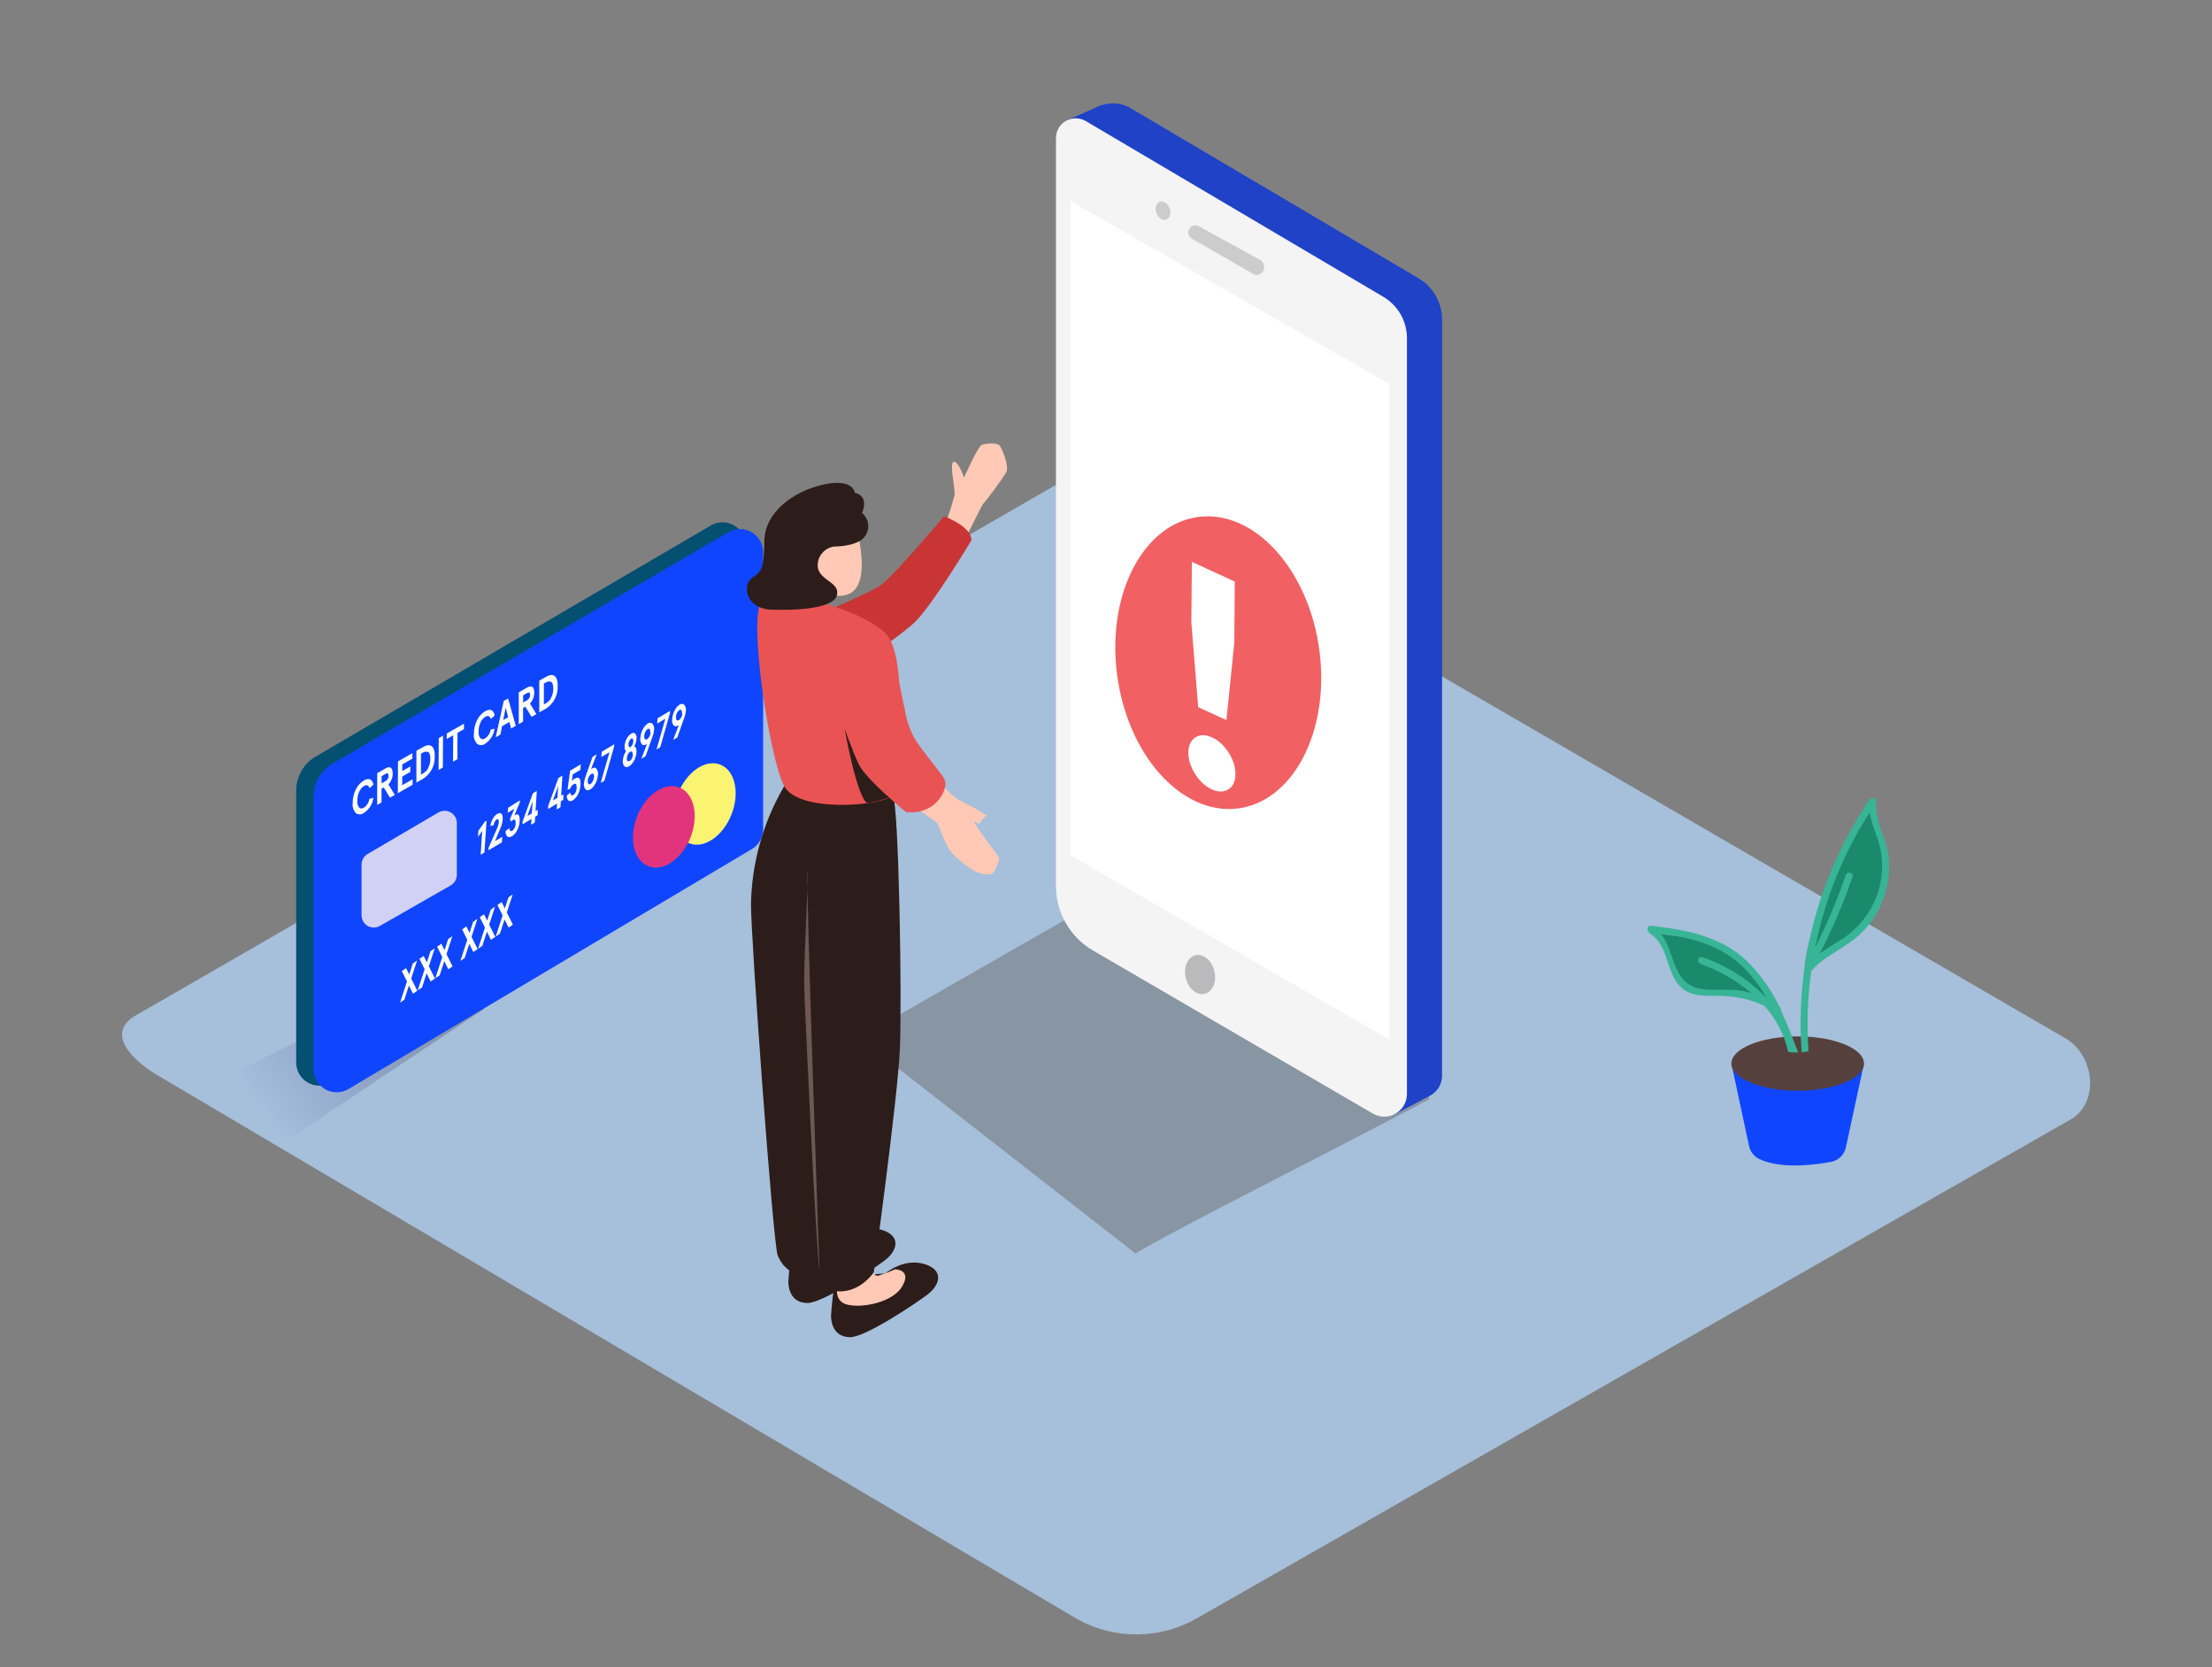 <svg width="406" height="306" viewBox="0 0 406 306" fill="none" xmlns="http://www.w3.org/2000/svg">
<rect x="0" y="0" width="406" height="306" fill="#808080" stroke="none"/>
<path d="M197.651 297.13L29.435 197.66C24.076 194.615 19.488 189.712 24.705 186.495L193.53 89.156C196.068 87.583 199.915 86.558 202.483 88.05L379.093 190.565C384.452 193.671 385.406 202.37 380.047 205.475L219.829 296.937C216.469 298.898 212.656 299.948 208.766 299.982C204.876 300.015 201.044 299.032 197.651 297.13Z" fill="#A6BFDB"/>
<path opacity="0.48" d="M71.618 182.942L35.829 200.319C41.093 203.838 46.653 206.895 52.445 209.454L88.903 185.145" fill="url(#paint0_linear_290:11631)"/>
<path opacity="0.48" d="M234.222 181.217C224.823 175.269 215.434 169.26 206.685 162.409L157.681 190.484L208.431 230.069C214.257 226.385 244.727 211.119 262.307 201.771V199.741C252.949 193.6 243.712 187.216 234.222 181.217Z" fill="url(#paint1_linear_290:11631)"/>
<path d="M216.804 96.728C216.724 96.335 216.557 95.965 216.317 95.644C216.077 95.323 215.768 95.059 215.414 94.871C215.092 94.694 214.715 94.646 214.36 94.739C214.005 94.831 213.699 95.057 213.505 95.368C213.347 95.682 213.297 96.039 213.363 96.383C213.249 96.883 213.262 97.404 213.402 97.897C213.542 98.391 213.805 98.84 214.165 99.205C214.297 99.341 214.454 99.45 214.629 99.524C214.803 99.598 214.991 99.636 215.18 99.636C215.37 99.636 215.557 99.598 215.732 99.524C215.906 99.45 216.064 99.341 216.195 99.205C216.482 98.868 216.686 98.469 216.792 98.039C216.898 97.609 216.902 97.16 216.804 96.728Z" fill="#5A2500"/>
<path d="M260.347 51.074L207.212 19.69C206.433 19.292 205.582 19.056 204.71 18.996C203.837 18.937 202.962 19.055 202.137 19.345H202.056C201.666 19.476 201.288 19.642 200.929 19.842L195.895 22.065L198.584 23.253L200.239 159.262C200.238 161.658 200.866 164.011 202.059 166.088C203.252 168.164 204.97 169.892 207.039 171.097L256.581 199.964L255.81 204.613L262.529 201.06C263.18 200.704 263.723 200.178 264.1 199.538C264.477 198.898 264.674 198.169 264.671 197.426V58.656C264.672 57.125 264.274 55.62 263.515 54.291C262.757 52.961 261.665 51.852 260.347 51.074Z" fill="#1045FF"/>
<path opacity="0.33" d="M260.347 51.074L207.212 19.69C206.433 19.292 205.582 19.056 204.71 18.996C203.837 18.937 202.962 19.055 202.137 19.345H202.056C201.666 19.476 201.288 19.642 200.929 19.842L195.895 22.065L198.584 23.253L200.239 159.262C200.238 161.658 200.866 164.011 202.059 166.088C203.252 168.164 204.97 169.892 207.039 171.097L256.581 199.964L255.81 204.613L262.529 201.06C263.18 200.704 263.723 200.178 264.1 199.538C264.477 198.898 264.674 198.169 264.671 197.426V58.656C264.672 57.125 264.274 55.62 263.515 54.291C262.757 52.961 261.665 51.852 260.347 51.074Z" fill="#3F3D56"/>
<path d="M251.984 204.389L200.615 174.457C198.545 173.252 196.828 171.524 195.635 169.447C194.442 167.371 193.814 165.017 193.814 162.622V25.364C193.812 24.721 193.98 24.089 194.302 23.532C194.624 22.975 195.088 22.514 195.646 22.195C196.204 21.876 196.837 21.711 197.48 21.717C198.123 21.723 198.753 21.899 199.306 22.227L253.913 54.484C255.231 55.263 256.323 56.372 257.081 57.701C257.839 59.031 258.237 60.535 258.237 62.066V200.796C258.236 201.527 258.042 202.245 257.676 202.878C257.309 203.51 256.782 204.035 256.149 204.4C255.515 204.764 254.796 204.955 254.065 204.953C253.334 204.951 252.616 204.757 251.984 204.389Z" fill="#F4F4F4"/>
<path d="M254.978 70.45L196.453 36.884V156.969L254.978 190.799V70.45Z" fill="white"/>
<path d="M221.117 182.405C222.567 182.059 223.364 180.192 222.896 178.234C222.429 176.277 220.874 174.971 219.424 175.317C217.974 175.663 217.177 177.531 217.644 179.488C218.112 181.446 219.666 182.752 221.117 182.405Z" fill="#BABABC"/>
<path d="M218.083 42.659C218.083 42.89 218.144 43.117 218.26 43.317C218.376 43.516 218.542 43.682 218.743 43.796L230.05 50.292C230.249 50.406 230.474 50.465 230.704 50.465C230.933 50.464 231.158 50.403 231.357 50.288C231.555 50.173 231.72 50.008 231.834 49.809C231.949 49.61 232.009 49.385 232.009 49.155V48.881C232.009 48.647 231.945 48.417 231.826 48.215C231.706 48.013 231.534 47.847 231.329 47.734L220.022 41.513C219.822 41.403 219.598 41.348 219.371 41.352C219.144 41.355 218.921 41.418 218.726 41.534C218.53 41.65 218.368 41.814 218.255 42.011C218.143 42.209 218.083 42.432 218.083 42.659Z" fill="#CCCCCC"/>
<path d="M214.073 40.299C214.737 40.052 215.001 39.117 214.664 38.21C214.326 37.304 213.515 36.77 212.851 37.017C212.187 37.264 211.922 38.199 212.259 39.105C212.597 40.012 213.409 40.546 214.073 40.299Z" fill="#CCCCCC"/>
<path d="M242.199 119.617C244.057 134.415 237.226 147.306 226.974 148.412C216.723 149.519 206.867 138.425 205.01 123.636C203.152 108.847 209.983 95.947 220.235 94.841C230.486 93.734 240.342 104.828 242.199 119.617Z" fill="#F16063"/>
<path opacity="0.48" d="M321.512 208.348L285.723 225.725C290.987 229.244 296.546 232.3 302.338 234.86L338.797 210.55" fill="url(#paint2_linear_290:11631)"/>
<path d="M318.101 175.269C318.009 175.179 317.937 175.072 317.888 174.954C316.355 174.183 314.843 173.452 313.229 172.772C312.742 172.407 312.214 172.072 311.747 171.757C311.662 171.849 311.558 171.921 311.443 171.969C311.327 172.016 311.202 172.037 311.077 172.031C308.782 171.969 306.497 171.711 304.246 171.26C304.145 171.453 304.066 171.657 304.013 171.869C306.05 174.237 307.426 177.101 308.002 180.171C308.438 180.669 308.905 181.186 309.413 181.735C311.676 182.628 314.751 182.435 317.33 182.75C317.451 182.489 317.546 182.217 317.614 181.938H317.725C318.593 182.255 319.437 182.631 320.253 183.064C321.947 183.303 323.553 183.967 324.922 184.993C325.297 184.849 325.641 184.635 325.937 184.363C323.288 181.42 320.973 178.101 318.101 175.269Z" fill="#1B896C"/>
<path d="M331.205 177.726L337.559 172.722C337.559 172.722 346.136 170.001 346.014 160.795C345.892 151.589 343.141 149.123 343.141 149.123C343.141 149.123 332.454 165.18 331.205 177.726Z" fill="#1B896C"/>
<path d="M317.786 195.204L321.034 210.358C321.142 210.861 321.362 211.333 321.679 211.739C321.995 212.145 322.399 212.475 322.861 212.702C324.749 213.626 328.647 214.59 336.056 213.25C336.722 213.13 337.338 212.815 337.826 212.345C338.313 211.876 338.651 211.273 338.797 210.611L342.126 195.204" fill="#1045FF"/>
<path d="M329.956 200.187C336.677 200.187 342.126 197.956 342.126 195.204C342.126 192.451 336.677 190.22 329.956 190.22C323.235 190.22 317.786 192.451 317.786 195.204C317.786 197.956 323.235 200.187 329.956 200.187Z" fill="#56403D"/>
<path d="M346.694 157.689C346.41 154.025 343.994 150.747 344.359 147.052C344.431 146.362 343.487 146.25 343.162 146.727C336.849 156.005 332.758 166.612 331.205 177.725C331.129 177.861 331.103 178.02 331.134 178.172C330.47 183.13 330.317 188.144 330.677 193.133C331.104 193.095 331.528 193.027 331.946 192.93C331.606 188.034 331.766 183.117 332.423 178.253C334.585 175.685 337.65 174.467 340.259 172.427C342.476 170.704 344.221 168.448 345.334 165.87C346.442 163.293 346.909 160.486 346.694 157.689ZM344.085 165.353C342.718 168.424 340.43 170.995 337.539 172.711C336.331 173.473 335.133 174.193 334.017 175.015C336.341 170.47 338.349 165.77 340.025 160.948C340.299 160.166 339.01 159.831 338.787 160.602C337.213 165.158 335.338 169.603 333.174 173.909C334.923 165.093 338.307 156.683 343.152 149.113C343.466 151.193 344.451 153.071 344.999 155.203C345.825 158.594 345.504 162.163 344.085 165.353Z" fill="#37B596"/>
<path d="M330.057 193.163C329.042 190.545 328.027 187.896 326.85 185.368C326.866 185.251 326.849 185.131 326.803 185.022C326.757 184.914 326.682 184.819 326.586 184.749C325.092 181.628 323.065 178.791 320.598 176.365C315.746 171.767 309.433 170.651 302.998 169.91C302.348 169.839 302.226 170.62 302.602 170.996C302.62 171.074 302.654 171.147 302.701 171.211C302.748 171.276 302.807 171.33 302.876 171.371C306.692 173.736 305.576 179.755 309.615 181.978C311.513 182.993 313.817 182.709 315.888 182.79C318.636 182.824 321.345 183.444 323.835 184.607C326.009 187.003 327.521 189.924 328.22 193.082C328.829 193.162 329.444 193.189 330.057 193.163ZM312.457 175.675C311.676 175.391 311.341 176.629 312.112 176.913C315.518 178.126 318.677 179.942 321.44 182.273C320.772 182.083 320.095 181.93 319.41 181.816C316.72 181.379 312.589 182.222 310.214 180.801C306.895 178.872 307.169 174.163 304.804 171.351C310.58 172.123 316.071 173.503 320.324 177.878C321.855 179.482 323.185 181.268 324.282 183.196C320.982 179.8 316.932 177.225 312.457 175.675Z" fill="#37B596"/>
<path d="M54.363 145.113V195.011C54.364 195.762 54.563 196.499 54.941 197.148C55.318 197.797 55.861 198.334 56.514 198.705C57.166 199.076 57.906 199.268 58.656 199.261C59.407 199.254 60.143 199.048 60.788 198.665L134.832 154.583C135.457 154.201 135.972 153.663 136.327 153.023C136.683 152.383 136.867 151.662 136.862 150.929V100.108C136.861 99.361 136.662 98.628 136.287 97.981C135.911 97.335 135.372 96.8 134.724 96.428C134.076 96.057 133.341 95.863 132.594 95.865C131.847 95.868 131.113 96.068 130.468 96.444L57.946 138.861C56.855 139.499 55.95 140.412 55.321 141.509C54.693 142.606 54.362 143.849 54.363 145.113Z" fill="#054F70"/>
<path d="M57.54 146.352V196.249C57.544 196.996 57.745 197.729 58.123 198.373C58.5 199.018 59.041 199.552 59.69 199.921C60.339 200.291 61.074 200.483 61.821 200.478C62.568 200.473 63.3 200.271 63.945 199.893L138.04 155.812C138.664 155.429 139.179 154.891 139.535 154.251C139.89 153.611 140.075 152.89 140.07 152.158V101.347C140.068 100.6 139.869 99.866 139.494 99.22C139.119 98.574 138.58 98.038 137.931 97.667C137.283 97.295 136.548 97.101 135.801 97.104C135.054 97.107 134.321 97.306 133.675 97.683L61.133 140.099C60.04 140.737 59.133 141.649 58.502 142.746C57.872 143.843 57.54 145.087 57.54 146.352Z" fill="#1045FF"/>
<path d="M134.26 149.492C135.833 145.502 134.913 141.403 132.206 140.336C129.5 139.27 126.031 141.639 124.458 145.629C122.886 149.619 123.806 153.718 126.512 154.784C129.219 155.851 132.688 153.482 134.26 149.492Z" fill="#FBF472"/>
<path d="M126.745 153.692C128.317 149.702 127.397 145.603 124.691 144.537C121.984 143.47 118.515 145.839 116.943 149.829C115.37 153.819 116.29 157.918 118.997 158.985C121.703 160.051 125.172 157.682 126.745 153.692Z" fill="#E2347C"/>
<path d="M66.777 143.256C67.711 142.728 68.34 143.002 68.543 144.007L67.833 144.667C67.65 144.099 67.295 143.967 66.818 144.261C66.431 144.504 66.127 144.858 65.945 145.276C65.705 145.798 65.584 146.366 65.589 146.941C65.532 147.397 65.652 147.859 65.924 148.23C66.048 148.328 66.202 148.382 66.361 148.382C66.519 148.382 66.673 148.328 66.797 148.23C67.068 148.044 67.298 147.806 67.472 147.528C67.647 147.25 67.763 146.94 67.812 146.616L68.523 146.453C68.452 147.02 68.255 147.563 67.948 148.044C67.641 148.525 67.23 148.932 66.746 149.234C66.539 149.387 66.288 149.469 66.031 149.469C65.773 149.469 65.523 149.387 65.315 149.234C65.087 148.985 64.916 148.689 64.816 148.366C64.716 148.043 64.689 147.702 64.737 147.367C64.728 146.488 64.934 145.621 65.336 144.839C65.656 144.186 66.156 143.636 66.777 143.256Z" fill="white"/>
<path d="M71.294 143.967L72.461 145.895L71.578 146.403L70.441 144.535L70.025 144.768V147.286L69.233 147.742V141.906L70.786 141.023C71.619 140.546 72.086 140.942 72.075 141.947C72.091 142.697 71.81 143.422 71.294 143.967ZM70.796 143.337C70.961 143.243 71.095 143.105 71.185 142.938C71.275 142.771 71.316 142.582 71.304 142.393C71.304 141.953 71.138 141.828 70.807 142.018L70.035 142.454V143.774L70.807 143.337" fill="white"/>
<path d="M75.689 138.232V139.237L73.842 140.292L73.832 141.51L75.313 140.668V141.673L73.832 142.515L73.821 144.119L75.73 143.033V144.037L73.019 145.58L73.05 139.744L75.689 138.232Z" fill="white"/>
<path d="M77.82 137.024C78.835 136.456 79.85 136.77 79.789 138.81C79.826 139.604 79.659 140.394 79.304 141.105C78.948 141.816 78.416 142.424 77.759 142.87L76.43 143.632V137.795L77.82 137.024ZM78.51 141.084C78.841 140.537 79.007 139.906 78.987 139.267C78.987 138.536 78.815 138.1 78.521 137.998C78.357 137.953 78.186 137.945 78.019 137.974C77.852 138.004 77.694 138.071 77.556 138.171L77.262 138.344V142.18L77.556 142.008C77.966 141.788 78.314 141.471 78.571 141.084" fill="white"/>
<path d="M81.312 135.024L81.282 140.861L80.5 141.317L80.53 135.471L81.312 135.024Z" fill="white"/>
<path d="M85.169 132.822L85.159 133.827L83.971 134.507L83.951 139.338L83.159 139.795L83.18 134.953L81.992 135.633L82.002 134.628L85.169 132.822Z" fill="white"/>
<path d="M89.036 130.548C89.97 130.021 90.599 130.295 90.802 131.299L90.092 131.959C89.909 131.391 89.554 131.259 89.077 131.553C88.69 131.795 88.385 132.149 88.204 132.568C87.962 133.089 87.84 133.658 87.849 134.233C87.787 134.69 87.907 135.153 88.184 135.522C88.306 135.62 88.458 135.673 88.615 135.673C88.772 135.673 88.924 135.62 89.046 135.522C89.317 135.337 89.547 135.098 89.721 134.82C89.896 134.543 90.012 134.232 90.061 133.908L90.772 133.746C90.701 134.312 90.504 134.855 90.197 135.336C89.89 135.817 89.479 136.224 88.996 136.527C88.788 136.679 88.537 136.761 88.28 136.761C88.022 136.761 87.772 136.679 87.564 136.527C87.336 136.278 87.165 135.981 87.065 135.658C86.965 135.335 86.938 134.994 86.986 134.659C86.977 133.78 87.183 132.913 87.585 132.132C87.908 131.476 88.412 130.927 89.036 130.548Z" fill="white"/>
<path d="M93.258 128.204L94.669 133.218L93.816 133.705L93.502 132.507L92.152 133.279L91.837 134.832L90.984 135.319L92.466 128.64L93.258 128.204ZM92.365 132.152L93.268 131.634L92.822 129.868L92.365 132.152Z" fill="white"/>
<path d="M97.277 129.127L98.455 131.066L97.561 131.573L96.425 129.706L96.008 129.939V132.456L95.217 132.903V127.067L96.77 126.184C97.602 125.707 98.069 126.103 98.059 127.107C98.073 127.857 97.792 128.582 97.277 129.127ZM96.78 128.498C96.944 128.404 97.079 128.265 97.168 128.098C97.258 127.932 97.299 127.743 97.287 127.554C97.287 127.114 97.122 126.989 96.79 127.178L96.019 127.615V128.934L96.79 128.498" fill="white"/>
<path d="M100.383 124.144C101.398 123.575 102.413 123.89 102.352 125.93C102.389 126.724 102.222 127.514 101.866 128.225C101.511 128.935 100.979 129.543 100.322 129.99L98.982 130.751V124.915L100.383 124.144ZM101.073 128.204C101.404 127.657 101.57 127.026 101.55 126.387C101.55 125.656 101.378 125.22 101.083 125.118C100.92 125.072 100.749 125.064 100.582 125.094C100.415 125.124 100.257 125.191 100.119 125.291L99.825 125.463V129.3L100.119 129.127C100.528 128.908 100.877 128.59 101.134 128.204" fill="white"/>
<path d="M66.36 158.674V168.002C66.361 168.394 66.464 168.779 66.66 169.119C66.855 169.458 67.137 169.741 67.475 169.938C67.814 170.135 68.199 170.24 68.591 170.242C68.983 170.244 69.369 170.144 69.71 169.951L82.722 162.511C83.065 162.314 83.35 162.03 83.548 161.688C83.746 161.345 83.849 160.957 83.849 160.562V151.041C83.847 150.648 83.742 150.262 83.543 149.922C83.345 149.582 83.061 149.301 82.72 149.105C82.379 148.91 81.992 148.808 81.599 148.809C81.205 148.81 80.819 148.915 80.479 149.113L67.467 156.745C67.131 156.943 66.852 157.225 66.658 157.563C66.464 157.901 66.361 158.284 66.36 158.674Z" fill="#D1D1F5"/>
<path d="M88.995 150.808L89.299 150.635L88.914 156.461L88.224 156.877L88.508 152.503L87.736 153.609L87.807 152.472L88.995 150.808Z" fill="white"/>
<path d="M91.157 149.458L91.248 149.397C91.959 148.97 92.335 149.397 92.263 150.412C92.219 150.955 92.082 151.488 91.857 151.985L90.842 154.401L92.182 153.589L92.121 154.604L89.665 156.045V155.629L91.198 152.127C91.387 151.742 91.507 151.326 91.553 150.899C91.553 150.422 91.441 150.229 91.137 150.412C90.989 150.539 90.868 150.694 90.781 150.868C90.694 151.043 90.642 151.232 90.629 151.427L90.01 151.63C90.061 151.165 90.206 150.717 90.436 150.31C90.609 149.975 90.855 149.683 91.157 149.458Z" fill="white"/>
<path d="M93.278 148.25L95.41 146.91V147.275L94.395 149.681L94.547 149.569C95.136 149.214 95.45 149.701 95.379 150.736C95.347 151.314 95.191 151.878 94.923 152.391C94.728 152.792 94.439 153.141 94.08 153.406L93.969 153.477C93.623 153.69 93.339 153.71 93.126 153.538C93.002 153.403 92.909 153.241 92.854 153.066C92.8 152.89 92.785 152.705 92.811 152.523L93.481 151.995C93.532 152.513 93.715 152.665 94.04 152.472C94.229 152.312 94.382 152.113 94.489 151.889C94.596 151.665 94.654 151.421 94.659 151.173C94.659 150.513 94.486 150.29 94.121 150.513C94.007 150.595 93.908 150.694 93.826 150.808L93.593 150.381L94.415 148.443L93.197 149.163L93.278 148.25Z" fill="white"/>
<path d="M98.293 148.879L98.719 148.625L98.659 149.64L98.232 149.894L98.161 150.97L97.481 151.366L97.552 150.29L95.918 151.305V150.777L97.806 145.601L98.526 145.164L98.293 148.879ZM97.613 149.285L97.755 147.062L96.801 149.772L97.613 149.285Z" fill="white"/>
<path d="M103.002 146.057L103.428 145.804L103.367 146.819L102.941 147.072L102.87 148.158L102.18 148.564L102.251 147.478L100.606 148.493V147.965L102.494 142.789L103.215 142.353L103.002 146.057ZM102.312 146.473L102.454 144.251L101.5 146.91L102.301 146.423" fill="white"/>
<path d="M104.636 141.459L106.595 140.282L106.534 141.297L105.134 142.129L104.961 143.398C105.095 143.206 105.259 143.038 105.448 142.901H105.519C106.291 142.444 106.636 142.901 106.534 144.139C106.499 144.715 106.347 145.278 106.088 145.793C105.896 146.197 105.607 146.546 105.245 146.808L105.144 146.879C105.032 146.97 104.897 147.025 104.754 147.037C104.611 147.05 104.468 147.02 104.342 146.951C104.227 146.826 104.139 146.678 104.087 146.517C104.034 146.356 104.017 146.185 104.038 146.017L104.697 145.448C104.697 145.946 104.91 146.098 105.215 145.915H105.266C105.456 145.749 105.606 145.543 105.707 145.311C105.807 145.079 105.854 144.828 105.844 144.575C105.844 143.916 105.702 143.703 105.306 143.936H105.245C104.958 144.171 104.734 144.475 104.596 144.819L104.17 144.941L104.636 141.459Z" fill="white"/>
<path d="M109.478 141.084C109.599 141.246 109.685 141.432 109.73 141.63C109.776 141.827 109.78 142.032 109.742 142.231C109.701 142.781 109.545 143.317 109.285 143.804C109.088 144.204 108.799 144.552 108.442 144.819L108.341 144.89C107.986 145.103 107.691 145.103 107.468 144.89C107.343 144.732 107.253 144.548 107.206 144.352C107.158 144.156 107.154 143.951 107.194 143.753C107.225 143.364 107.31 142.982 107.448 142.617L108.757 138.912L109.518 138.455L108.503 141.114H108.585C108.991 140.82 109.265 140.82 109.478 141.084ZM109.051 142.647C109.051 142.068 108.869 141.855 108.524 142.068H108.473C108.29 142.222 108.142 142.413 108.038 142.628C107.935 142.843 107.879 143.078 107.874 143.317C107.874 143.875 108.067 144.098 108.402 143.895C108.586 143.74 108.735 143.547 108.84 143.331C108.944 143.114 109.003 142.878 109.011 142.637" fill="white"/>
<path d="M110.442 137.978L112.746 136.598L112.715 137.034L110.929 143.297L110.249 143.693L111.873 138.059L110.371 138.942L110.442 137.978Z" fill="white"/>
<path d="M116.4 136.993C116.725 137.085 116.857 137.45 116.816 138.09C116.788 138.628 116.635 139.153 116.37 139.622C116.179 139.998 115.905 140.324 115.568 140.576L115.456 140.647C115.333 140.74 115.184 140.79 115.03 140.79C114.876 140.79 114.727 140.74 114.604 140.647C114.478 140.498 114.388 140.321 114.34 140.131C114.293 139.941 114.289 139.743 114.33 139.551C114.36 138.941 114.564 138.353 114.918 137.856C114.695 137.714 114.604 137.399 114.644 136.902C114.677 136.444 114.805 135.998 115.02 135.593C115.191 135.242 115.446 134.939 115.761 134.71L115.842 134.659C116.167 134.476 116.421 134.466 116.593 134.659C116.698 134.79 116.773 134.943 116.813 135.105C116.853 135.268 116.858 135.438 116.827 135.603C116.799 136.094 116.653 136.571 116.4 136.993ZM116.126 138.506C116.144 138.416 116.142 138.323 116.121 138.234C116.1 138.145 116.06 138.061 116.004 137.988C115.913 137.907 115.781 137.897 115.629 137.988C115.471 138.102 115.342 138.251 115.253 138.425C115.139 138.645 115.073 138.887 115.061 139.135C115.041 139.226 115.041 139.32 115.06 139.411C115.079 139.502 115.117 139.588 115.172 139.663C115.264 139.744 115.395 139.744 115.558 139.663H115.609C115.762 139.551 115.887 139.405 115.974 139.237C116.086 139.019 116.152 138.781 116.167 138.536L116.126 138.506ZM116.238 136.039C116.238 135.603 116.106 135.42 115.822 135.593C115.674 135.717 115.556 135.873 115.476 136.048C115.395 136.224 115.354 136.415 115.355 136.608C115.355 137.054 115.487 137.247 115.761 137.085C115.908 136.959 116.027 136.804 116.109 136.629C116.191 136.454 116.235 136.263 116.238 136.07" fill="white"/>
<path d="M119.77 132.852C119.894 133.011 119.983 133.195 120.03 133.391C120.077 133.587 120.082 133.791 120.045 133.989C120.018 134.379 119.932 134.762 119.791 135.126L118.492 138.79L117.72 139.257L118.735 136.598H118.654C118.299 136.811 118.015 136.811 117.801 136.598C117.682 136.43 117.597 136.241 117.552 136.041C117.506 135.84 117.502 135.633 117.537 135.43C117.575 134.876 117.731 134.336 117.994 133.847C118.19 133.446 118.479 133.098 118.837 132.832L118.938 132.761C119.067 132.679 119.219 132.644 119.37 132.66C119.522 132.677 119.663 132.745 119.77 132.852ZM119.364 134.395C119.364 133.837 119.172 133.613 118.837 133.816C118.655 133.973 118.508 134.166 118.405 134.383C118.302 134.6 118.245 134.835 118.238 135.075C118.238 135.654 118.421 135.867 118.766 135.654H118.816C119 135.501 119.149 135.311 119.253 135.095C119.356 134.88 119.412 134.644 119.415 134.405" fill="white"/>
<path d="M120.694 131.847L122.998 130.467L122.967 130.893L121.181 137.146L120.501 137.552L122.125 131.908L120.623 132.812L120.694 131.847Z" fill="white"/>
<path d="M125.597 129.361C125.723 129.518 125.814 129.702 125.863 129.898C125.912 130.094 125.918 130.299 125.881 130.497C125.851 130.886 125.766 131.269 125.627 131.634L124.318 135.339L123.556 135.796L124.571 133.136H124.49C124.135 133.36 123.851 133.36 123.638 133.136C123.517 132.97 123.431 132.78 123.386 132.58C123.341 132.379 123.337 132.171 123.374 131.969C123.413 131.415 123.569 130.876 123.83 130.386C124.026 129.985 124.315 129.637 124.673 129.371L124.785 129.3C125.089 129.137 125.383 129.147 125.597 129.361ZM125.191 130.913C125.191 130.355 124.998 130.132 124.663 130.335C124.482 130.49 124.336 130.682 124.233 130.896C124.129 131.111 124.072 131.345 124.064 131.583C124.064 132.152 124.247 132.365 124.592 132.162H124.642C124.825 132.009 124.974 131.818 125.077 131.602C125.18 131.387 125.236 131.152 125.241 130.913" fill="white"/>
<path d="M79.789 174.061L78.713 177.36L79.83 179.603L79.038 180.151L78.297 178.639L77.455 181.247L76.663 181.785L77.942 177.898L76.988 175.99L77.759 175.462L78.348 176.629L79.018 174.589L79.789 174.061Z" fill="white"/>
<path d="M76.551 176.294L75.475 179.603L76.592 181.846L75.8 182.384L75.059 180.882L74.216 183.48L73.425 184.029L74.704 180.131L73.75 178.233L74.521 177.695L75.11 178.862L75.769 176.832L76.551 176.294Z" fill="white"/>
<path d="M83.027 171.818L81.951 175.127L83.067 177.36L82.286 177.908L81.545 176.406L80.702 179.004L79.9 179.552L81.179 175.655L80.225 173.757L81.007 173.219L81.595 174.386L82.255 172.356L83.027 171.818Z" fill="white"/>
<path d="M87.625 168.641L86.549 171.95L87.666 174.193L86.874 174.731L86.133 173.229L85.291 175.827L84.499 176.375L85.768 172.488L84.824 170.58L85.595 170.042L86.184 171.209L86.844 169.179L87.625 168.641Z" fill="white"/>
<path d="M90.863 166.408L89.787 169.707L90.904 171.95L90.112 172.498L89.371 170.986L88.529 173.594L87.747 174.132L89.016 170.245L88.062 168.337L88.843 167.809L89.422 168.976L90.082 166.946L90.863 166.408Z" fill="white"/>
<path d="M94.1 164.165L93.025 167.474L94.141 169.717L93.349 170.255L92.608 168.753L91.766 171.351L90.984 171.899L92.253 168.002L91.299 166.104L92.081 165.566L92.659 166.733L93.329 164.703L94.1 164.165Z" fill="white"/>
<path d="M173.565 96.048C174.193 94.368 174.735 92.658 175.189 90.923C175.392 89.695 174.174 85.025 175.027 84.762C175.88 84.498 176.945 87.665 176.945 87.665C176.945 87.665 179.483 81.94 180.173 81.666C180.863 81.392 182.924 81.209 183.421 81.727C183.918 82.244 185.289 85.584 184.68 86.721C183.362 88.747 181.932 90.699 180.396 92.567C180.173 92.74 177.504 98.484 177.148 98.657C176.793 98.829 173.85 97.338 173.565 96.048Z" fill="#FFC9B5"/>
<path d="M145.744 114.572C145.744 114.572 159.69 109.061 162.116 107.061C164.542 105.062 173.281 94.759 173.281 94.759C173.281 94.759 178.356 96.617 178.295 99.164C178.295 99.164 171.19 111.03 167.891 114.207C164.593 117.384 152.555 125.372 149.916 125.189C147.277 125.006 145.744 114.572 145.744 114.572Z" fill="#C93535"/>
<path d="M154.646 227.45C154.646 227.45 157.975 224.608 161.751 225.704C165.526 226.801 164.714 229.602 162.36 231.358C160.005 233.114 150.941 239.214 148.15 239.153C145.358 239.092 144.749 236.849 144.688 235.306C144.843 232.926 145.118 230.554 145.511 228.201" fill="#2C1D1A"/>
<path d="M152.564 227.247C152.578 227.351 152.615 227.451 152.672 227.539C152.729 227.628 152.805 227.702 152.894 227.757C152.984 227.813 153.084 227.848 153.188 227.859C153.293 227.871 153.399 227.86 153.498 227.826C154.511 227.505 155.504 227.126 156.472 226.689C156.472 226.689 159.689 226.689 157.731 229.907C155.772 233.124 149.022 234.068 146.941 232.87C144.86 231.673 146.251 228.262 146.251 228.262" fill="#2C1D1A"/>
<path d="M162.482 233.723C162.482 233.723 165.811 230.881 169.587 231.977C173.362 233.073 172.55 235.875 170.196 237.631C167.841 239.387 158.777 245.487 155.986 245.426C153.194 245.365 152.585 243.122 152.524 241.579C152.679 239.198 152.954 236.827 153.347 234.474" fill="#2C1D1A"/>
<path d="M160.37 233.53C160.384 233.634 160.421 233.734 160.478 233.822C160.535 233.911 160.611 233.985 160.7 234.04C160.789 234.096 160.89 234.13 160.994 234.142C161.099 234.154 161.204 234.143 161.304 234.109C162.316 233.788 163.309 233.408 164.278 232.972C164.278 232.972 167.495 232.972 165.536 236.189C163.577 239.407 156.828 240.351 154.747 239.153C152.666 237.956 154.057 234.545 154.057 234.545" fill="#FFC9B5"/>
<path d="M163.902 145.966C164.988 148.422 165.577 183.592 165.161 192.656C164.745 201.72 160.37 233.53 160.37 233.53C160.37 233.53 157.903 237.275 153.742 237.011C149.58 236.748 150.392 233.398 150.392 233.398C150.392 233.398 145.074 235.865 142.75 230.444C141.887 228.414 137.837 172.376 137.837 165.992C137.976 158.363 140.073 150.897 143.927 144.312" fill="#2C1D1A"/>
<path d="M150.423 233.388C150.423 233.388 147.896 162.338 148.22 160.237C148.545 158.136 147.53 175.817 147.601 180.649C147.642 184.1 149.743 228.557 150.423 233.388Z" fill="#6D5854"/>
<path d="M163.902 145.966C163.902 145.966 167.576 120.804 162.349 116.054C157.122 111.304 142.597 107.934 139.887 110.299C137.177 112.664 141.247 139.348 143.947 144.301C146.647 149.255 161.974 147.925 163.902 145.966Z" fill="#EA5353"/>
<path d="M157.325 97.551C157.446 97.906 160.024 107.701 155.528 109.122C151.032 110.543 150.128 105.173 149.682 104.869C149.235 104.564 147.824 104.087 147.895 103.001C147.966 101.915 149.671 101.895 149.671 101.895C149.671 101.895 150.331 99.053 152.351 97.835C154.371 96.617 157.325 97.551 157.325 97.551Z" fill="#FFC9B5"/>
<path d="M153.092 100.311C153.092 100.311 156.848 100.372 158.472 98.769C158.776 98.455 159.011 98.082 159.164 97.673C159.316 97.264 159.382 96.827 159.358 96.391C159.333 95.956 159.218 95.529 159.02 95.14C158.822 94.751 158.545 94.407 158.208 94.13C158.208 94.13 159.7 91.156 156.899 90.436C156.899 90.436 156.645 87.705 151.062 88.954C145.48 90.202 140.374 94.13 140.303 99.205C140.232 104.28 139.857 104.899 138.05 106.066C136.243 107.234 136.741 111.71 141.572 111.893C146.403 112.075 152.991 111.649 153.61 109.264C154.229 106.878 150.565 106.625 150.108 104.189C149.996 103.28 150.246 102.363 150.804 101.637C151.363 100.912 152.185 100.435 153.092 100.311Z" fill="#2C1D1A"/>
<path d="M171.16 142.343C171.16 142.343 175.027 146.463 176.143 146.91C177.853 147.692 179.496 148.612 181.056 149.661C180.538 150.125 180.078 150.649 179.686 151.224C179.684 151.244 179.684 151.264 179.686 151.285C179.188 150.929 178.843 150.666 178.853 150.848C178.853 151.427 182.66 156.38 183.238 157.131C183.817 157.882 182.223 160.338 182.223 160.338C179.767 161.161 176.935 158.674 175.118 156.989C173.301 155.304 172.459 151.406 171.83 150.899C171.2 150.391 166.014 146.971 165.648 145.905C165.283 144.839 171.16 142.343 171.16 142.343Z" fill="#FFC9B5"/>
<path d="M163.547 117.85C164.561 120.094 164.561 122.55 164.988 124.955C165.323 126.671 165.668 128.467 166.064 130.203C166.334 131.972 166.889 133.686 167.708 135.278C169.129 137.643 170.976 139.693 172.59 141.916C173.039 142.399 173.363 142.985 173.534 143.621C173.686 145.174 171.727 149.6 166.297 149.052C163.553 146.834 160.987 144.404 158.624 141.784C155.579 138.201 152.696 126.082 152.99 122.053C153.193 119.312 154.686 116.247 157.284 115.049C158.146 114.698 159.094 114.62 160.002 114.825C160.909 115.03 161.732 115.509 162.359 116.196C162.845 116.677 163.246 117.236 163.547 117.85Z" fill="#EA5353"/>
<path d="M163.242 146.392C163.242 146.392 158.705 142.535 157.588 140.211C156.472 137.887 155.021 133.705 155.021 133.705C155.021 133.705 157.122 145.793 159.131 147.407C160.53 147.195 161.905 146.855 163.242 146.392Z" fill="#2C1D1A"/>
<path d="M225.106 132.176L219.919 129.785L218.667 114.312L218.759 103.113L226.642 106.747L226.55 117.946L225.106 132.176ZM226.76 142.101C226.75 143.408 226.317 144.332 225.461 144.875C224.606 145.417 223.585 145.415 222.399 144.868C221.212 144.321 220.199 143.385 219.359 142.061C218.519 140.737 218.104 139.422 218.115 138.115C218.126 136.809 218.559 135.884 219.414 135.341C220.269 134.799 221.29 134.801 222.477 135.348C223.663 135.895 224.677 136.831 225.517 138.155C226.357 139.479 226.771 140.794 226.76 142.101Z" fill="white"/>
<defs>
<linearGradient id="paint0_linear_290:11631" x1="47.329" y1="203.872" x2="80.428" y2="179.42" gradientUnits="userSpaceOnUse">
<stop offset="0.01" stop-color="#2E3192" stop-opacity="0"/>
<stop offset="1" stop-color="#666666"/>
</linearGradient>
<linearGradient id="paint1_linear_290:11631" x1="20689.5" y1="14205.2" x2="22399.8" y2="10471.3" gradientUnits="userSpaceOnUse">
<stop offset="0.01" stop-color="#2E3192" stop-opacity="0"/>
<stop offset="1" stop-color="#666666"/>
</linearGradient>
<linearGradient id="paint2_linear_290:11631" x1="15827.5" y1="6177.48" x2="16666.9" y2="4936.09" gradientUnits="userSpaceOnUse">
<stop offset="0.01" stop-color="#2E3192" stop-opacity="0"/>
<stop offset="1" stop-color="#666666"/>
</linearGradient>
</defs>
</svg>
